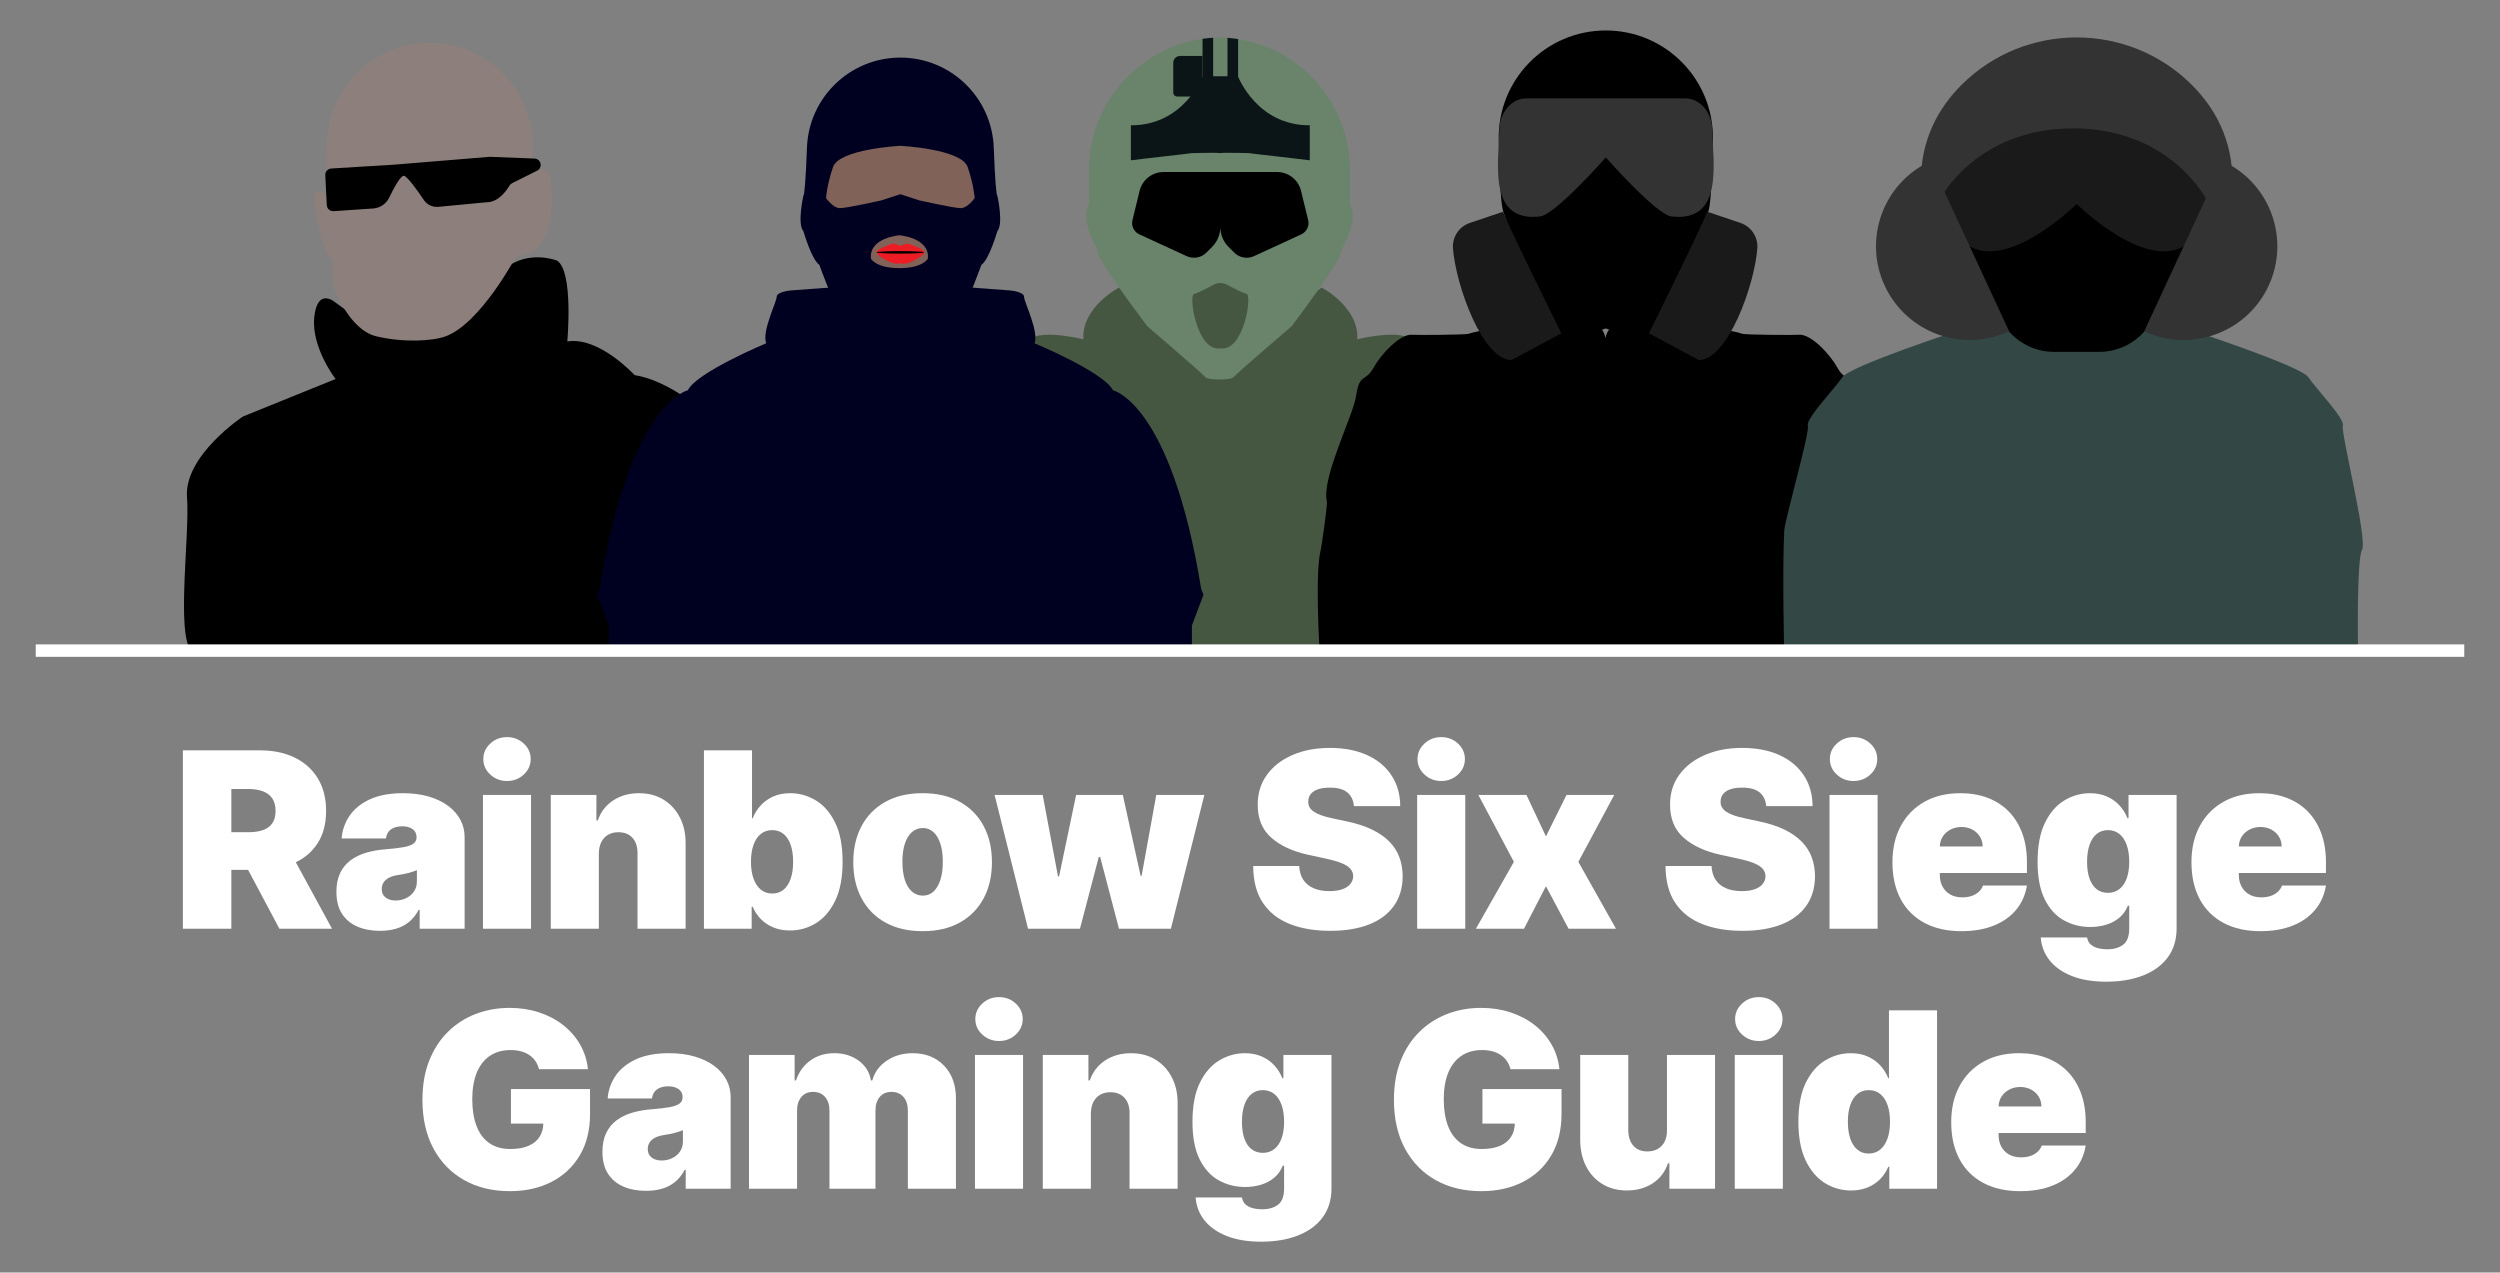 <?xml version="1.0" encoding="UTF-8"?>
<svg id="Layer_2" data-name="Layer 2" xmlns="http://www.w3.org/2000/svg" xmlns:xlink="http://www.w3.org/1999/xlink" viewBox="0 0 509.617 259.404">
  <rect x="0" y="0" width="509.617" height="259.404" fill="#808080" stroke="none"/>
  <defs>
    <style>
      .cls-1 {
        fill: #fff;
      }

      .cls-2 {
        fill: #0b1416;
      }

      .cls-3 {
        fill: #69846b;
      }

      .cls-4 {
        fill: #465741;
      }

      .cls-5 {
        fill: #000020;
      }

      .cls-6 {
        fill: #333;
      }

      .cls-7 {
        fill: #8d807c;
      }

      .cls-8 {
        clip-path: url(#clippath);
      }

      .cls-9 {
        fill: #806258;
      }

      .cls-10, .cls-11 {
        fill: none;
      }

      .cls-12 {
        fill: #334845;
      }

      .cls-13 {
        fill: #ed1c24;
      }

      .cls-14 {
        fill: #1a1a1a;
      }

      .cls-11 {
        stroke: #fff;
        stroke-miterlimit: 10;
        stroke-width: 2.535px;
      }
    </style>
    <clipPath id="clippath">
      <path class="cls-10" d="M275.185,41.64v-6.947c0-14.638-11.622-26.559-26.141-27.044l0-.017h-0c-.154,0-.307,.003-.46,.006-.153-.003-.306-.006-.46-.006h-0l0,.017c-14.519,.485-26.141,12.407-26.141,27.044v6.947c-1.928,3.243,1.665,9.116,1.665,9.116-.526,1.665,10.255,15.777,10.255,15.777,0,0,10.343,8.853,11.92,10.43,.529,.529,4.992,.529,5.522,0,1.578-1.578,11.92-10.43,11.92-10.43,0,0,10.781-14.112,10.255-15.777,0,0,3.594-5.873,1.665-9.116Z"/>
    </clipPath>
  </defs>
  <g>
    <path class="cls-4" d="M287.556,69.162c-2.399-2.104-10.88,0-10.88,0,.394-6.574-7.276-10.549-7.276-10.549l-20.641,15.545-20.641-15.545s-7.67,3.976-7.276,10.549c0,0-8.48-2.104-10.88,0-2.399,2.104-15.35,58.287,0,63.064h77.594c15.35-4.777,2.399-60.961,0-63.064Z"/>
    <g>
      <path class="cls-3" d="M275.185,41.64v-6.947c0-14.638-11.622-26.559-26.141-27.044l0-.017h-0c-.154,0-.307,.003-.46,.006-.153-.003-.306-.006-.46-.006h-0l0,.017c-14.519,.485-26.141,12.407-26.141,27.044v6.947c-1.928,3.243,1.665,9.116,1.665,9.116-.526,1.665,10.255,15.777,10.255,15.777,0,0,10.343,8.853,11.92,10.43,.529,.529,4.992,.529,5.522,0,1.578-1.578,11.92-10.43,11.92-10.43,0,0,10.781-14.112,10.255-15.777,0,0,3.594-5.873,1.665-9.116Z"/>
      <path d="M266.667,44.861l-1.459-5.968c-.549-2.246-2.562-3.826-4.875-3.826h-23.15c-2.312,0-4.325,1.58-4.875,3.826l-1.459,5.968c-.289,1.184,.301,2.407,1.408,2.916l9.634,4.435c1.361,.627,2.968,.339,4.028-.72l1.147-1.147c1.083-1.083,1.691-2.552,1.691-4.083,0,1.531,.608,3,1.691,4.083l1.147,1.147c1.059,1.059,2.667,1.347,4.028,.72l9.634-4.435c1.107-.51,1.698-1.732,1.408-2.916Z"/>
      <path class="cls-4" d="M254.084,59.893c-.771-.162-2.617-1.125-3.918-1.839-.877-.481-1.936-.481-2.813,0-1.302,.714-3.148,1.677-3.918,1.839-1.229,.259,.535,11.538,5.105,11.138,.147-.013,.293-.013,.439,0,4.57,.4,6.334-10.879,5.105-11.138Z"/>
      <g class="cls-8">
        <g>
          <path class="cls-2" d="M252.384,15.615V7.632h-2.16v7.909h-2.929V7.632h-2.16v7.982s-3.845,9.996-14.61,9.923v7.14s7.25-.879,7.47-.879c.22,0,4.98-.586,4.98-.586,0,0,5.053-.146,5.785,0,.732-.146,5.785,0,5.785,0,0,0,4.76,.586,4.98,.586,.22,0,7.47,.879,7.47,.879v-7.14c-10.765,.073-14.61-9.923-14.61-9.923Z"/>
          <path class="cls-2" d="M240.557,11.404h4.577v8.275h-5.163c-.445,0-.806-.361-.806-.806v-6.078c0-.768,.623-1.391,1.391-1.391Z"/>
        </g>
      </g>
    </g>
  </g>
  <g>
    <path d="M113.529,53.116s-5.87-2.331-10.719,1.737c-4.849,4.068-11.445,24.253-34.4,6.838,0,0-3.672-3.298-4.343,2.902-.671,6.201,4.343,12.665,4.343,12.665l-18.899,7.652s-12.048,7.991-11.388,16.434c.66,8.443-2.882,31.994,2.055,31.994h103.563s2.969-42.734-.461-49.594c0,0-7.058-6.223-13.918-7.278,0,0-7.256-7.916-13.72-6.86,0,0,1.319-14.38-2.111-16.491Z"/>
    <g>
      <path class="cls-7" d="M105.192,52.28c8.315-.573,7.516-11.969,6.936-16.166-.122-.881-.877-1.534-1.766-1.534h-0c-.985,0-1.784-.799-1.784-1.784v-3.076c0-11.585-9.391-20.976-20.976-20.976h-0c-11.585-0-20.976,9.391-20.976,20.976v1.891s0,8.267,0,8.267c0,0-2.067-2.111-2.507-.176-.44,1.935,2.023,13.281,3.606,13.193l.352,5.805s3.078,8.531,8.619,9.851,11.467,.997,14.16,0c7.124-2.639,14.336-16.271,14.336-16.271Z"/>
      <path d="M109.501,34.786l-5.103,2.552c-.212,.106-.392,.267-.518,.468-.621,.989-2.191,3.422-4.697,3.422l-9.83,.933c-1.165,.111-2.296-.424-2.95-1.394-1.273-1.888-3.35-4.814-4.062-4.933-.667-.111-2.07,2.515-3.014,4.465-.613,1.267-1.86,2.106-3.265,2.201l-8.056,.545c-.726,.049-1.351-.506-1.388-1.233l-.308-6.099c-.036-.712,.508-1.321,1.22-1.365l13.051-.801,19.183-1.577c.052-.004,.105-.005,.158-.003l9.049,.355c.698,.027,1.251,.602,1.251,1.301v0c0,.493-.279,.944-.719,1.164Z"/>
    </g>
  </g>
  <g>
    <g>
      <path class="cls-5" d="M203.298,39.85c-.193,.039-.472-3.001-.723-9.757-.381-10.242-8.79-18.35-19.039-18.35h-0c-10.249,0-18.658,8.108-19.039,18.35-.251,6.756-.53,9.795-.723,9.757,0,0-1.317,5.797,0,7.29,0,0,1.669,5.797,3.25,6.851,0,0,2.898,8.081,3.689,8.344,0,0,11.418,2.371,12.823,.527,1.405,1.844,12.823-.527,12.823-.527,.79-.263,3.689-8.344,3.689-8.344,1.581-1.054,3.25-6.851,3.25-6.851,1.317-1.493,0-7.29,0-7.29Z"/>
      <g>
        <path class="cls-9" d="M197.268,34.063c-1.263-3.709-13.732-4.34-13.732-4.34,0,0-12.469,.631-13.732,4.34-1.263,3.709-1.421,6.313-1.421,6.313,0,0,1.421,2.052,2.841,2.052,1.421,0,8.444-1.578,8.444-1.578l3.867-1.263,3.867,1.263s7.024,1.578,8.444,1.578,2.841-2.052,2.841-2.052c0,0-.158-2.604-1.421-6.313Z"/>
        <path class="cls-9" d="M183.339,47.953s-6.274,.513-5.8,4.775c0,0,.986,1.933,5.8,1.933,4.814,0,5.8-1.933,5.8-1.933,.474-4.262-5.8-4.775-5.8-4.775Z"/>
      </g>
      <g>
        <path class="cls-13" d="M184.917,49.624l-1.381,.474-1.381-.474s-3.354,.986-3.472,1.776c-.118,.789,4.064,3.078,4.853,2.17,.789,.908,4.972-1.381,4.853-2.17-.118-.789-3.472-1.776-3.472-1.776Z"/>
        <ellipse cx="183.536" cy="51.442" rx="4.856" ry=".26"/>
      </g>
    </g>
    <path class="cls-5" d="M244.856,120.052c-6.156-37.999-17.993-40.492-17.993-40.492-1.776-3.67-15.981-9.589-15.981-9.589,.947-2.368-2.131-8.405-2.131-9.47,0-1.065-2.959-1.302-2.959-1.302l-22.255-1.657-22.255,1.657s-2.959,.237-2.959,1.302c0,1.065-3.078,7.103-2.131,9.47,0,0-14.205,5.919-15.981,9.589,0,0-11.838,2.493-17.993,40.492l-.474,1.184,2.368,6.274v5.115h118.851v-5.115l2.368-6.274-.473-1.184Z"/>
  </g>
  <path d="M384.064,104.293c-.174-.688-.155-1.403,.006-2.095,1.124-4.83-5.392-17.428-5.993-21.639-.648-4.535-1.893-2.592-3.564-5.669-1.303-2.4-5.323-6.965-7.931-6.647-.65,.079-10.809,.021-11.425-.202-3.478-1.254-16.375-2.229-23.37-2.679-2.237-.144-4.155,1.443-4.516,3.578-.361-2.134-2.279-3.722-4.516-3.578-6.995,.45-19.891,1.424-23.37,2.679-.616,.222-10.774,.281-11.425,.202-2.609-.317-6.629,4.247-7.931,6.647-1.67,3.078-2.916,1.134-3.564,5.669-.602,4.211-7.117,16.809-5.993,21.639,.161,.692-1.072,9.19-1.247,9.879-1.199,4.732-.269,19.793-.241,20.548h112.192c1.761,0,3.393-1.052,4-2.705,.342-.931,.938-1.901,1.975-2.549,2.228-1.392-1.888-18.345-3.088-23.077Z"/>
  <g>
    <g>
      <path d="M327.337,6.212h-0c-12.248-0-22.098,10.074-21.826,22.319,.242,10.923,.572,13.474,.931,14.612,0,0,7.775,23.811,9.779,23.811s1.64,3.402,11.116,0c9.476,3.402,9.111,0,11.116,0s9.779-23.811,9.779-23.811c.359-1.138,.689-3.689,.931-14.612,.271-12.245-9.578-22.319-21.826-22.319h-0Z"/>
      <path class="cls-14" d="M306.442,43.143l-6.812,2.297c-2.203,.743-3.623,2.883-3.446,5.202,.57,7.469,6.006,22.751,11.958,22.751l10.133-5.457s-12.32-24.914-11.834-24.792Z"/>
      <path class="cls-14" d="M347.968,43.143l6.812,2.297c2.203,.743,3.623,2.883,3.446,5.202-.57,7.469-6.006,22.751-11.958,22.751l-10.133-5.457s12.32-24.914,11.834-24.792Z"/>
    </g>
    <path class="cls-6" d="M349.014,26.19c-.085-3.103-2.346-6.128-5.45-6.128h-32.453c-3.104,0-5.366,3.025-5.45,6.128-.195,7.15-2.383,19.179,8.285,17.931,3.116-.364,13.392-12.03,13.392-12.03,0,0,10.276,11.666,13.392,12.03,10.668,1.248,8.48-10.782,8.285-17.931Z"/>
  </g>
  <g>
    <path class="cls-12" d="M481.497,112.077c1.17-2.062-4.379-23.953-3.92-25.327s-5.498-7.559-7.025-9.85c-1.527-2.291-24.128-9.669-24.128-9.669l-7.788-6.413c-3.665,4.762-16.264,2.568-16.264,2.568,0,0-12.599,2.194-16.264-2.568l-6.433,6.413s-22.601,7.379-24.128,9.669c-1.527,2.291-7.483,8.475-7.025,9.85s-4.693,19.077-4.81,21.444c-.428,8.604,0,25.145,0,25.145h116.976s-.361-19.2,.809-21.262Z"/>
    <path d="M445.307,29.028l-21.984-6.027-21.984,6.027c-6.336,1.737-10.172,8.164-8.693,14.565l.94,4.07c.47,2.036,1.453,3.917,2.856,5.466l13.204,14.574c2.321,2.562,5.617,4.024,9.075,4.024h9.205c3.457,0,6.753-1.461,9.075-4.024l13.204-14.574c1.403-1.548,2.386-3.43,2.856-5.466l.94-4.07c1.478-6.401-2.358-12.828-8.693-14.565Z"/>
    <path class="cls-14" d="M449.997,35.26s-6.108-11.81-26.673-11.81-26.673,11.81-26.673,11.81c-2.647,4.989,3.461,13.947,3.461,13.947,8.144,7.33,23.212-7.635,23.212-7.635,0,0,15.067,14.966,23.212,7.635,0,0,6.108-8.959,3.461-13.947Z"/>
    <g>
      <path class="cls-6" d="M455.087,37.213c.052-8.71-3.55-15.194-8.344-19.962-12.896-12.825-33.943-12.825-46.839,0-4.794,4.768-8.396,11.252-8.344,19.962l3.054,7.483s3.054-1.68,2.901-2.138c-.153-.458-2.106-1.886-2.106-1.886,0,0,7.33-14.507,27.182-14.507s27.182,14.507,27.182,14.507c0,0-.49,1.428-.642,1.886-.153,.458,2.901,2.138,2.901,2.138l3.054-7.483Z"/>
      <path class="cls-6" d="M384.191,58.238c4.437,9.571,15.793,13.733,25.364,9.296l-16.068-34.659c-9.571,4.437-13.733,15.793-9.296,25.364Z"/>
      <path class="cls-6" d="M462.455,58.238c-4.437,9.571-15.793,13.733-25.364,9.296l16.068-34.659c9.571,4.437,13.733,15.793,9.296,25.364Z"/>
    </g>
  </g>
  <line class="cls-11" x1="7.284" y1="132.624" x2="502.333" y2="132.624"/>
  <g>
    <path class="cls-1" d="M37.283,189.319v-36.364h15.696c2.699,0,5.061,.492,7.085,1.474,2.024,.983,3.598,2.397,4.723,4.244s1.687,4.061,1.687,6.641c0,2.604-.577,4.8-1.731,6.587-1.154,1.788-2.77,3.138-4.847,4.049-2.077,.911-4.501,1.367-7.271,1.367h-9.375v-7.671h7.386c1.16,0,2.151-.145,2.974-.435s1.456-.755,1.9-1.394c.444-.64,.666-1.475,.666-2.504,0-1.042-.222-1.891-.666-2.548s-1.077-1.143-1.9-1.456-1.814-.471-2.974-.471h-3.48v28.48h-9.872Zm21.307-16.69l9.091,16.69h-10.725l-8.878-16.69h10.511Z"/>
    <path class="cls-1" d="M77.455,189.744c-1.74,0-3.276-.287-4.608-.861-1.332-.573-2.376-1.447-3.134-2.619-.758-1.172-1.136-2.663-1.136-4.474,0-1.492,.254-2.768,.763-3.827,.509-1.059,1.219-1.926,2.131-2.601,.911-.675,1.974-1.189,3.187-1.545s2.524-.586,3.933-.692c1.527-.118,2.755-.264,3.684-.436,.929-.171,1.601-.414,2.016-.728,.414-.313,.621-.73,.621-1.252v-.071c0-.71-.272-1.254-.816-1.633-.545-.379-1.243-.568-2.095-.568-.936,0-1.696,.204-2.282,.612s-.938,1.033-1.057,1.873h-9.02c.118-1.656,.648-3.187,1.589-4.59,.941-1.402,2.317-2.526,4.128-3.373s4.072-1.27,6.783-1.27c1.953,0,3.705,.228,5.255,.684s2.871,1.089,3.959,1.899c1.089,.812,1.92,1.758,2.495,2.841s.861,2.259,.861,3.524v18.68h-9.162v-3.836h-.213c-.544,1.019-1.205,1.841-1.98,2.469-.775,.627-1.657,1.083-2.646,1.367s-2.075,.426-3.258,.426Zm3.196-6.179c.746,0,1.447-.154,2.104-.462,.657-.308,1.192-.751,1.607-1.332,.414-.579,.622-1.284,.622-2.112v-2.272c-.261,.106-.536,.207-.826,.302s-.598,.184-.923,.266c-.326,.083-.669,.16-1.03,.231-.361,.07-.737,.136-1.127,.195-.758,.118-1.376,.311-1.855,.577-.479,.266-.834,.592-1.065,.977s-.346,.813-.346,1.287c0,.758,.266,1.338,.799,1.74s1.213,.604,2.042,.604Z"/>
    <path class="cls-1" d="M98.45,189.319v-27.273h9.801v27.273h-9.801Zm4.9-30.114c-1.326,0-2.462-.438-3.409-1.313-.947-.876-1.42-1.93-1.42-3.16,0-1.231,.474-2.285,1.42-3.161,.947-.876,2.083-1.313,3.409-1.313,1.337,0,2.477,.438,3.418,1.313,.941,.876,1.412,1.93,1.412,3.161,0,1.23-.47,2.284-1.412,3.16-.941,.876-2.081,1.313-3.418,1.313Z"/>
    <path class="cls-1" d="M122.074,173.978v15.341h-9.801v-27.273h9.304v5.186h.284c.592-1.729,1.636-3.084,3.134-4.066s3.247-1.474,5.247-1.474c1.929,0,3.607,.441,5.034,1.322,1.426,.883,2.533,2.093,3.32,3.632,.787,1.538,1.175,3.296,1.163,5.273v17.4h-9.801v-15.341c.012-1.35-.329-2.409-1.021-3.179s-1.654-1.154-2.885-1.154c-.805,0-1.506,.175-2.104,.524-.598,.349-1.057,.846-1.376,1.491-.32,.646-.485,1.418-.497,2.317Z"/>
    <path class="cls-1" d="M143.495,189.319v-36.364h9.801v13.85h.142c.355-.923,.875-1.772,1.562-2.548,.686-.775,1.539-1.396,2.557-1.864s2.202-.701,3.551-.701c1.799,0,3.512,.479,5.14,1.438,1.627,.958,2.953,2.468,3.977,4.527s1.536,4.735,1.536,8.025c0,3.149-.488,5.759-1.465,7.83-.977,2.072-2.279,3.616-3.906,4.635-1.628,1.018-3.412,1.526-5.354,1.526-1.278,0-2.417-.21-3.418-.63s-1.853-.994-2.557-1.723c-.705-.728-1.246-1.554-1.625-2.477h-.213v4.475h-9.73Zm9.588-13.637c0,1.326,.175,2.472,.524,3.436,.349,.965,.846,1.711,1.492,2.237,.645,.527,1.417,.79,2.317,.79,.899,0,1.666-.257,2.299-.772,.633-.515,1.119-1.254,1.456-2.219s.506-2.122,.506-3.472-.168-2.506-.506-3.471-.823-1.705-1.456-2.22-1.4-.772-2.299-.772c-.9,0-1.672,.258-2.317,.772-.646,.515-1.143,1.255-1.492,2.22s-.524,2.121-.524,3.471Z"/>
    <path class="cls-1" d="M188.071,189.816c-2.959,0-5.493-.589-7.6-1.767s-3.723-2.823-4.847-4.937c-1.125-2.112-1.687-4.565-1.687-7.359s.562-5.247,1.687-7.36c1.125-2.112,2.74-3.758,4.847-4.936s4.64-1.767,7.6-1.767c2.959,0,5.492,.589,7.6,1.767,2.106,1.178,3.723,2.823,4.847,4.936,1.125,2.113,1.687,4.566,1.687,7.36s-.562,5.247-1.687,7.359c-1.125,2.113-2.741,3.759-4.847,4.937-2.107,1.178-4.641,1.767-7.6,1.767Zm.071-7.244c.829,0,1.545-.278,2.148-.835,.604-.556,1.071-1.35,1.403-2.379,.332-1.03,.497-2.255,.497-3.676,0-1.432-.166-2.66-.497-3.685-.332-1.023-.799-1.813-1.403-2.37-.604-.556-1.32-.834-2.148-.834-.876,0-1.627,.278-2.255,.834-.627,.557-1.107,1.347-1.438,2.37-.332,1.024-.497,2.253-.497,3.685,0,1.421,.166,2.646,.497,3.676,.331,1.029,.811,1.823,1.438,2.379,.627,.557,1.379,.835,2.255,.835Z"/>
    <path class="cls-1" d="M209.564,189.319l-6.818-27.273h9.801l3.125,16.62h.213l3.48-16.62h9.517l3.623,16.478h.213l2.983-16.478h9.801l-6.818,27.273h-10.583l-3.835-14.631h-.284l-3.835,14.631h-10.583Z"/>
    <path class="cls-1" d="M275.987,164.319c-.095-1.184-.536-2.107-1.323-2.771-.787-.662-1.979-.994-3.578-.994-1.018,0-1.85,.122-2.495,.364-.646,.243-1.122,.571-1.429,.985-.308,.414-.468,.888-.479,1.421-.024,.438,.056,.831,.24,1.181,.183,.349,.476,.663,.879,.94,.402,.278,.917,.53,1.544,.755s1.373,.426,2.237,.604l2.983,.64c2.012,.426,3.735,.988,5.167,1.687s2.604,1.519,3.516,2.459c.912,.941,1.583,1.998,2.015,3.17s.654,2.45,.666,3.835c-.012,2.392-.61,4.415-1.793,6.072s-2.874,2.918-5.069,3.782c-2.196,.864-4.833,1.296-7.91,1.296-3.161,0-5.916-.468-8.266-1.402-2.35-.936-4.172-2.376-5.469-4.324-1.296-1.946-1.95-4.441-1.962-7.483h9.375c.059,1.112,.337,2.048,.834,2.806,.497,.757,1.199,1.331,2.104,1.722,.906,.391,1.986,.586,3.241,.586,1.053,0,1.935-.13,2.646-.391,.71-.26,1.249-.621,1.616-1.083,.367-.462,.556-.988,.568-1.58-.012-.557-.193-1.045-.542-1.465s-.92-.799-1.713-1.137c-.793-.337-1.864-.653-3.213-.949l-3.623-.781c-3.22-.698-5.756-1.867-7.608-3.507-1.853-1.64-2.773-3.88-2.761-6.721-.012-2.309,.606-4.329,1.855-6.063,1.249-1.734,2.983-3.087,5.203-4.058,2.219-.971,4.767-1.456,7.644-1.456,2.936,0,5.475,.491,7.617,1.474,2.143,.983,3.797,2.365,4.963,4.146,1.166,1.781,1.754,3.861,1.767,6.241h-9.446Z"/>
    <path class="cls-1" d="M288.886,189.319v-27.273h9.801v27.273h-9.801Zm4.9-30.114c-1.326,0-2.462-.438-3.409-1.313-.947-.876-1.42-1.93-1.42-3.16,0-1.231,.474-2.285,1.42-3.161,.947-.876,2.083-1.313,3.409-1.313,1.337,0,2.477,.438,3.418,1.313,.941,.876,1.412,1.93,1.412,3.161,0,1.23-.47,2.284-1.412,3.16-.941,.876-2.081,1.313-3.418,1.313Z"/>
    <path class="cls-1" d="M311.16,162.045l3.977,8.452,4.19-8.452h9.73l-7.315,13.637,7.67,13.637h-9.659l-4.617-8.665-4.474,8.665h-9.801l7.742-13.637-7.245-13.637h9.801Z"/>
    <path class="cls-1" d="M360.04,164.319c-.095-1.184-.536-2.107-1.323-2.771-.787-.662-1.979-.994-3.578-.994-1.018,0-1.85,.122-2.495,.364-.646,.243-1.122,.571-1.429,.985-.308,.414-.468,.888-.479,1.421-.024,.438,.056,.831,.24,1.181,.183,.349,.476,.663,.879,.94,.402,.278,.917,.53,1.544,.755s1.373,.426,2.237,.604l2.983,.64c2.012,.426,3.735,.988,5.167,1.687s2.604,1.519,3.516,2.459c.912,.941,1.583,1.998,2.015,3.17s.654,2.45,.666,3.835c-.012,2.392-.61,4.415-1.793,6.072s-2.874,2.918-5.069,3.782c-2.196,.864-4.833,1.296-7.91,1.296-3.161,0-5.916-.468-8.266-1.402-2.35-.936-4.172-2.376-5.469-4.324-1.296-1.946-1.95-4.441-1.962-7.483h9.375c.059,1.112,.337,2.048,.834,2.806,.497,.757,1.199,1.331,2.104,1.722,.906,.391,1.986,.586,3.241,.586,1.053,0,1.935-.13,2.646-.391,.71-.26,1.249-.621,1.616-1.083,.367-.462,.556-.988,.568-1.58-.012-.557-.193-1.045-.542-1.465s-.92-.799-1.713-1.137c-.793-.337-1.864-.653-3.213-.949l-3.623-.781c-3.22-.698-5.756-1.867-7.608-3.507-1.853-1.64-2.773-3.88-2.761-6.721-.012-2.309,.606-4.329,1.855-6.063,1.249-1.734,2.983-3.087,5.203-4.058,2.219-.971,4.767-1.456,7.644-1.456,2.936,0,5.475,.491,7.617,1.474,2.143,.983,3.797,2.365,4.963,4.146,1.166,1.781,1.754,3.861,1.767,6.241h-9.446Z"/>
    <path class="cls-1" d="M372.94,189.319v-27.273h9.801v27.273h-9.801Zm4.9-30.114c-1.326,0-2.462-.438-3.409-1.313-.947-.876-1.42-1.93-1.42-3.16,0-1.231,.474-2.285,1.42-3.161,.947-.876,2.083-1.313,3.409-1.313,1.337,0,2.477,.438,3.418,1.313,.941,.876,1.412,1.93,1.412,3.161,0,1.23-.47,2.284-1.412,3.16-.941,.876-2.081,1.313-3.418,1.313Z"/>
    <path class="cls-1" d="M399.83,189.816c-2.912,0-5.419-.56-7.52-1.678-2.102-1.119-3.717-2.729-4.848-4.83-1.13-2.101-1.695-4.619-1.695-7.555,0-2.817,.568-5.279,1.704-7.387,1.137-2.106,2.74-3.746,4.812-4.918,2.071-1.172,4.516-1.758,7.333-1.758,2.06,0,3.924,.319,5.593,.959,1.669,.639,3.095,1.565,4.279,2.778,1.184,1.214,2.095,2.685,2.734,4.412,.639,1.729,.959,3.676,.959,5.842v2.272h-24.361v-5.397h15.341c-.012-.781-.21-1.471-.595-2.068s-.9-1.065-1.545-1.402c-.645-.338-1.376-.507-2.192-.507-.793,0-1.521,.169-2.184,.507-.663,.337-1.193,.802-1.589,1.394s-.606,1.284-.63,2.077v5.824c0,.876,.184,1.657,.551,2.344,.367,.687,.894,1.225,1.58,1.615s1.515,.586,2.486,.586c.675,0,1.293-.095,1.855-.284,.562-.188,1.044-.464,1.447-.825,.402-.361,.698-.796,.888-1.305h8.949c-.308,1.894-1.036,3.536-2.184,4.927s-2.667,2.468-4.554,3.231c-1.888,.764-4.093,1.146-6.614,1.146Z"/>
    <path class="cls-1" d="M429.348,200.113c-2.734,0-5.075-.388-7.022-1.163s-3.457-1.841-4.528-3.195c-1.071-1.355-1.672-2.909-1.802-4.661h9.446c.095,.58,.331,1.048,.71,1.402,.378,.355,.867,.613,1.465,.772,.597,.16,1.27,.24,2.015,.24,1.267,0,2.317-.309,3.151-.924s1.252-1.729,1.252-3.338v-4.616h-.284c-.355,.923-.899,1.707-1.633,2.353-.734,.646-1.616,1.136-2.646,1.474-1.03,.337-2.161,.506-3.392,.506-1.941,0-3.726-.449-5.354-1.35-1.627-.899-2.93-2.326-3.906-4.279s-1.465-4.503-1.465-7.652c0-3.29,.512-5.966,1.536-8.025s2.35-3.569,3.977-4.527c1.627-.959,3.341-1.438,5.141-1.438,1.349,0,2.533,.233,3.551,.701s1.87,1.089,2.557,1.864c.686,.775,1.207,1.625,1.562,2.548h.213v-4.759h9.801v27.202c0,2.309-.595,4.271-1.785,5.886-1.189,1.616-2.862,2.85-5.016,3.702-2.155,.853-4.67,1.278-7.546,1.278Zm.355-18.11c.899,0,1.672-.252,2.317-.755,.645-.503,1.142-1.225,1.491-2.166s.524-2.074,.524-3.4c0-1.35-.175-2.506-.524-3.471s-.846-1.705-1.491-2.22c-.646-.515-1.418-.772-2.317-.772s-1.666,.258-2.299,.772-1.119,1.255-1.456,2.22-.506,2.121-.506,3.471,.168,2.495,.506,3.436c.337,.941,.823,1.657,1.456,2.148s1.4,.737,2.299,.737Z"/>
    <path class="cls-1" d="M460.784,189.816c-2.912,0-5.419-.56-7.52-1.678-2.102-1.119-3.717-2.729-4.848-4.83-1.13-2.101-1.695-4.619-1.695-7.555,0-2.817,.568-5.279,1.704-7.387,1.137-2.106,2.74-3.746,4.812-4.918,2.071-1.172,4.516-1.758,7.333-1.758,2.06,0,3.924,.319,5.593,.959,1.669,.639,3.095,1.565,4.279,2.778,1.184,1.214,2.095,2.685,2.734,4.412,.639,1.729,.959,3.676,.959,5.842v2.272h-24.361v-5.397h15.341c-.012-.781-.21-1.471-.595-2.068s-.9-1.065-1.545-1.402c-.645-.338-1.376-.507-2.192-.507-.793,0-1.521,.169-2.184,.507-.663,.337-1.193,.802-1.589,1.394s-.606,1.284-.63,2.077v5.824c0,.876,.184,1.657,.551,2.344,.367,.687,.894,1.225,1.58,1.615s1.515,.586,2.486,.586c.675,0,1.293-.095,1.855-.284,.562-.188,1.044-.464,1.447-.825,.402-.361,.698-.796,.888-1.305h8.949c-.308,1.894-1.036,3.536-2.184,4.927s-2.667,2.468-4.554,3.231c-1.888,.764-4.093,1.146-6.614,1.146Z"/>
    <path class="cls-1" d="M109.872,217.957c-.154-.627-.397-1.181-.728-1.66-.332-.479-.743-.888-1.234-1.225-.491-.338-1.059-.592-1.704-.764-.646-.172-1.353-.258-2.122-.258-1.657,0-3.069,.397-4.235,1.189-1.166,.794-2.054,1.936-2.663,3.428-.61,1.491-.915,3.29-.915,5.397,0,2.131,.29,3.953,.87,5.469,.58,1.516,1.444,2.675,2.592,3.479,1.148,.806,2.575,1.208,4.279,1.208,1.503,0,2.755-.219,3.755-.657,1-.438,1.749-1.06,2.246-1.864,.497-.805,.746-1.752,.746-2.841l1.705,.178h-8.31v-7.031h16.122v5.042c0,3.314-.702,6.146-2.104,8.496-1.403,2.351-3.333,4.149-5.789,5.398-2.457,1.249-5.271,1.873-8.443,1.873-3.54,0-6.646-.752-9.322-2.255s-4.761-3.646-6.259-6.428c-1.498-2.781-2.246-6.09-2.246-9.926,0-3.006,.458-5.67,1.376-7.99,.917-2.319,2.193-4.281,3.827-5.886,1.633-1.604,3.521-2.816,5.664-3.64,2.142-.822,4.439-1.234,6.889-1.234,2.154,0,4.158,.306,6.01,.915s3.492,1.474,4.918,2.592c1.426,1.119,2.577,2.441,3.453,3.969,.876,1.526,1.409,3.202,1.598,5.024h-9.979Z"/>
    <path class="cls-1" d="M131.684,242.744c-1.74,0-3.276-.287-4.608-.861-1.332-.573-2.376-1.447-3.134-2.619-.758-1.172-1.136-2.663-1.136-4.474,0-1.492,.254-2.768,.763-3.827,.509-1.059,1.219-1.926,2.131-2.601,.911-.675,1.974-1.189,3.187-1.545s2.524-.586,3.933-.692c1.527-.118,2.755-.264,3.684-.436,.929-.171,1.601-.414,2.016-.728,.414-.313,.621-.73,.621-1.252v-.071c0-.71-.272-1.254-.816-1.633-.545-.379-1.243-.568-2.095-.568-.936,0-1.696,.204-2.282,.612s-.938,1.033-1.057,1.873h-9.02c.118-1.656,.648-3.187,1.589-4.59,.941-1.402,2.317-2.526,4.128-3.373s4.072-1.27,6.783-1.27c1.953,0,3.705,.228,5.255,.684s2.871,1.089,3.959,1.899c1.089,.812,1.92,1.758,2.495,2.841s.861,2.259,.861,3.524v18.68h-9.162v-3.836h-.213c-.544,1.019-1.205,1.841-1.98,2.469-.775,.627-1.657,1.083-2.646,1.367s-2.075,.426-3.258,.426Zm3.196-6.179c.746,0,1.447-.154,2.104-.462,.657-.308,1.192-.751,1.607-1.332,.414-.579,.622-1.284,.622-2.112v-2.272c-.261,.106-.536,.207-.826,.302s-.598,.184-.923,.266c-.326,.083-.669,.16-1.03,.231-.361,.07-.737,.136-1.127,.195-.758,.118-1.376,.311-1.855,.577-.479,.266-.834,.592-1.065,.977s-.346,.813-.346,1.287c0,.758,.266,1.338,.799,1.74s1.213,.604,2.042,.604Z"/>
    <path class="cls-1" d="M152.679,242.319v-27.273h9.304v5.186h.284c.568-1.705,1.539-3.055,2.912-4.049,1.373-.994,3.006-1.491,4.9-1.491,1.918,0,3.569,.506,4.954,1.518,1.385,1.013,2.219,2.353,2.503,4.022h.284c.461-1.67,1.444-3.01,2.947-4.022,1.503-1.012,3.267-1.518,5.292-1.518,2.616,0,4.737,.841,6.365,2.521,1.627,1.681,2.441,3.918,2.441,6.711v18.396h-9.801v-15.909c0-1.195-.302-2.134-.905-2.814-.604-.681-1.415-1.021-2.433-1.021-1.006,0-1.802,.34-2.388,1.021s-.879,1.619-.879,2.814v15.909h-9.375v-15.909c0-1.195-.302-2.134-.906-2.814-.604-.681-1.415-1.021-2.432-1.021-.675,0-1.255,.153-1.74,.461-.485,.309-.861,.749-1.127,1.323-.267,.574-.399,1.258-.399,2.051v15.909h-9.801Z"/>
    <path class="cls-1" d="M198.746,242.319v-27.273h9.801v27.273h-9.801Zm4.9-30.114c-1.326,0-2.462-.438-3.409-1.313-.947-.876-1.42-1.93-1.42-3.16,0-1.231,.474-2.285,1.42-3.161,.947-.876,2.083-1.313,3.409-1.313,1.337,0,2.477,.438,3.418,1.313,.941,.876,1.412,1.93,1.412,3.161,0,1.23-.47,2.284-1.412,3.16-.941,.876-2.081,1.313-3.418,1.313Z"/>
    <path class="cls-1" d="M222.37,226.978v15.341h-9.801v-27.273h9.304v5.186h.284c.592-1.729,1.636-3.084,3.134-4.066s3.247-1.474,5.247-1.474c1.929,0,3.607,.441,5.034,1.322,1.426,.883,2.533,2.093,3.32,3.632,.787,1.538,1.175,3.296,1.163,5.273v17.4h-9.801v-15.341c.012-1.35-.329-2.409-1.021-3.179s-1.654-1.154-2.885-1.154c-.805,0-1.506,.175-2.104,.524-.598,.349-1.057,.846-1.376,1.491-.32,.646-.485,1.418-.497,2.317Z"/>
    <path class="cls-1" d="M257.073,253.113c-2.734,0-5.075-.388-7.022-1.163s-3.457-1.841-4.528-3.195c-1.071-1.355-1.672-2.909-1.802-4.661h9.446c.095,.58,.331,1.048,.71,1.402,.378,.355,.867,.613,1.465,.772,.597,.16,1.27,.24,2.015,.24,1.267,0,2.317-.309,3.151-.924s1.252-1.729,1.252-3.338v-4.616h-.284c-.355,.923-.899,1.707-1.633,2.353-.734,.646-1.616,1.136-2.646,1.474-1.03,.337-2.161,.506-3.392,.506-1.941,0-3.726-.449-5.354-1.35-1.627-.899-2.93-2.326-3.906-4.279s-1.465-4.503-1.465-7.652c0-3.29,.512-5.966,1.536-8.025s2.35-3.569,3.977-4.527c1.627-.959,3.341-1.438,5.141-1.438,1.349,0,2.533,.233,3.551,.701s1.87,1.089,2.557,1.864c.686,.775,1.207,1.625,1.562,2.548h.213v-4.759h9.801v27.202c0,2.309-.595,4.271-1.785,5.886-1.189,1.616-2.862,2.85-5.016,3.702-2.155,.853-4.67,1.278-7.546,1.278Zm.355-18.11c.899,0,1.672-.252,2.317-.755,.645-.503,1.142-1.225,1.491-2.166s.524-2.074,.524-3.4c0-1.35-.175-2.506-.524-3.471s-.846-1.705-1.491-2.22c-.646-.515-1.418-.772-2.317-.772s-1.666,.258-2.299,.772-1.119,1.255-1.456,2.22-.506,2.121-.506,3.471,.168,2.495,.506,3.436c.337,.941,.823,1.657,1.456,2.148s1.4,.737,2.299,.737Z"/>
    <path class="cls-1" d="M307.907,217.957c-.154-.627-.397-1.181-.728-1.66-.332-.479-.743-.888-1.234-1.225-.491-.338-1.059-.592-1.704-.764-.646-.172-1.353-.258-2.122-.258-1.657,0-3.069,.397-4.235,1.189-1.166,.794-2.054,1.936-2.663,3.428-.61,1.491-.915,3.29-.915,5.397,0,2.131,.29,3.953,.87,5.469,.58,1.516,1.444,2.675,2.592,3.479,1.148,.806,2.575,1.208,4.279,1.208,1.503,0,2.755-.219,3.755-.657,1-.438,1.749-1.06,2.246-1.864,.497-.805,.746-1.752,.746-2.841l1.705,.178h-8.31v-7.031h16.122v5.042c0,3.314-.702,6.146-2.104,8.496-1.403,2.351-3.333,4.149-5.789,5.398-2.457,1.249-5.271,1.873-8.443,1.873-3.54,0-6.646-.752-9.322-2.255s-4.761-3.646-6.259-6.428c-1.498-2.781-2.246-6.09-2.246-9.926,0-3.006,.458-5.67,1.376-7.99,.917-2.319,2.193-4.281,3.827-5.886,1.633-1.604,3.521-2.816,5.664-3.64,2.142-.822,4.439-1.234,6.889-1.234,2.154,0,4.158,.306,6.01,.915s3.492,1.474,4.918,2.592c1.426,1.119,2.577,2.441,3.453,3.969,.876,1.526,1.409,3.202,1.598,5.024h-9.979Z"/>
    <path class="cls-1" d="M339.804,230.387v-15.342h9.801v27.273h-9.304v-5.185h-.284c-.592,1.739-1.627,3.098-3.107,4.074-1.48,.977-3.238,1.465-5.273,1.465-1.906,0-3.572-.438-4.999-1.313s-2.533-2.083-3.32-3.622-1.187-3.303-1.198-5.291v-17.401h9.801v15.342c.012,1.349,.358,2.408,1.039,3.178s1.636,1.154,2.868,1.154c.816,0,1.524-.175,2.122-.523,.598-.35,1.059-.847,1.385-1.492,.326-.645,.482-1.417,.471-2.316Z"/>
    <path class="cls-1" d="M353.626,242.319v-27.273h9.801v27.273h-9.801Zm4.9-30.114c-1.326,0-2.462-.438-3.409-1.313-.947-.876-1.42-1.93-1.42-3.16,0-1.231,.474-2.285,1.42-3.161,.947-.876,2.083-1.313,3.409-1.313,1.337,0,2.477,.438,3.418,1.313,.941,.876,1.412,1.93,1.412,3.161,0,1.23-.47,2.284-1.412,3.16-.941,.876-2.081,1.313-3.418,1.313Z"/>
    <path class="cls-1" d="M377.32,242.673c-1.941,0-3.726-.509-5.354-1.526-1.627-1.019-2.93-2.562-3.906-4.635-.977-2.071-1.465-4.681-1.465-7.83,0-3.29,.512-5.966,1.536-8.025s2.35-3.569,3.977-4.527c1.627-.959,3.341-1.438,5.141-1.438,1.349,0,2.533,.233,3.551,.701s1.87,1.089,2.557,1.864c.686,.775,1.207,1.625,1.562,2.548h.142v-13.85h9.801v36.364h-9.73v-4.475h-.213c-.379,.923-.92,1.749-1.625,2.477-.704,.729-1.557,1.303-2.557,1.723-1,.42-2.14,.63-3.418,.63Zm3.622-7.528c.899,0,1.672-.263,2.317-.79,.645-.526,1.142-1.272,1.491-2.237,.349-.964,.524-2.109,.524-3.436,0-1.35-.175-2.506-.524-3.471s-.846-1.705-1.491-2.22c-.646-.515-1.418-.772-2.317-.772s-1.666,.258-2.299,.772-1.119,1.255-1.456,2.22-.506,2.121-.506,3.471,.168,2.507,.506,3.472,.823,1.704,1.456,2.219c.633,.516,1.4,.772,2.299,.772Z"/>
    <path class="cls-1" d="M411.811,242.816c-2.912,0-5.419-.56-7.52-1.678-2.102-1.119-3.717-2.729-4.848-4.83-1.13-2.101-1.695-4.619-1.695-7.555,0-2.817,.568-5.279,1.704-7.387,1.137-2.106,2.74-3.746,4.812-4.918,2.071-1.172,4.516-1.758,7.333-1.758,2.06,0,3.924,.319,5.593,.959,1.669,.639,3.095,1.565,4.279,2.778,1.184,1.214,2.095,2.685,2.734,4.412,.639,1.729,.959,3.676,.959,5.842v2.272h-24.361v-5.397h15.341c-.012-.781-.21-1.471-.595-2.068s-.9-1.065-1.545-1.402c-.645-.338-1.376-.507-2.192-.507-.793,0-1.521,.169-2.184,.507-.663,.337-1.193,.802-1.589,1.394s-.606,1.284-.63,2.077v5.824c0,.876,.184,1.657,.551,2.344,.367,.687,.894,1.225,1.58,1.615s1.515,.586,2.486,.586c.675,0,1.293-.095,1.855-.284,.562-.188,1.044-.464,1.447-.825,.402-.361,.698-.796,.888-1.305h8.949c-.308,1.894-1.036,3.536-2.184,4.927s-2.667,2.468-4.554,3.231c-1.888,.764-4.093,1.146-6.614,1.146Z"/>
  </g>
</svg>